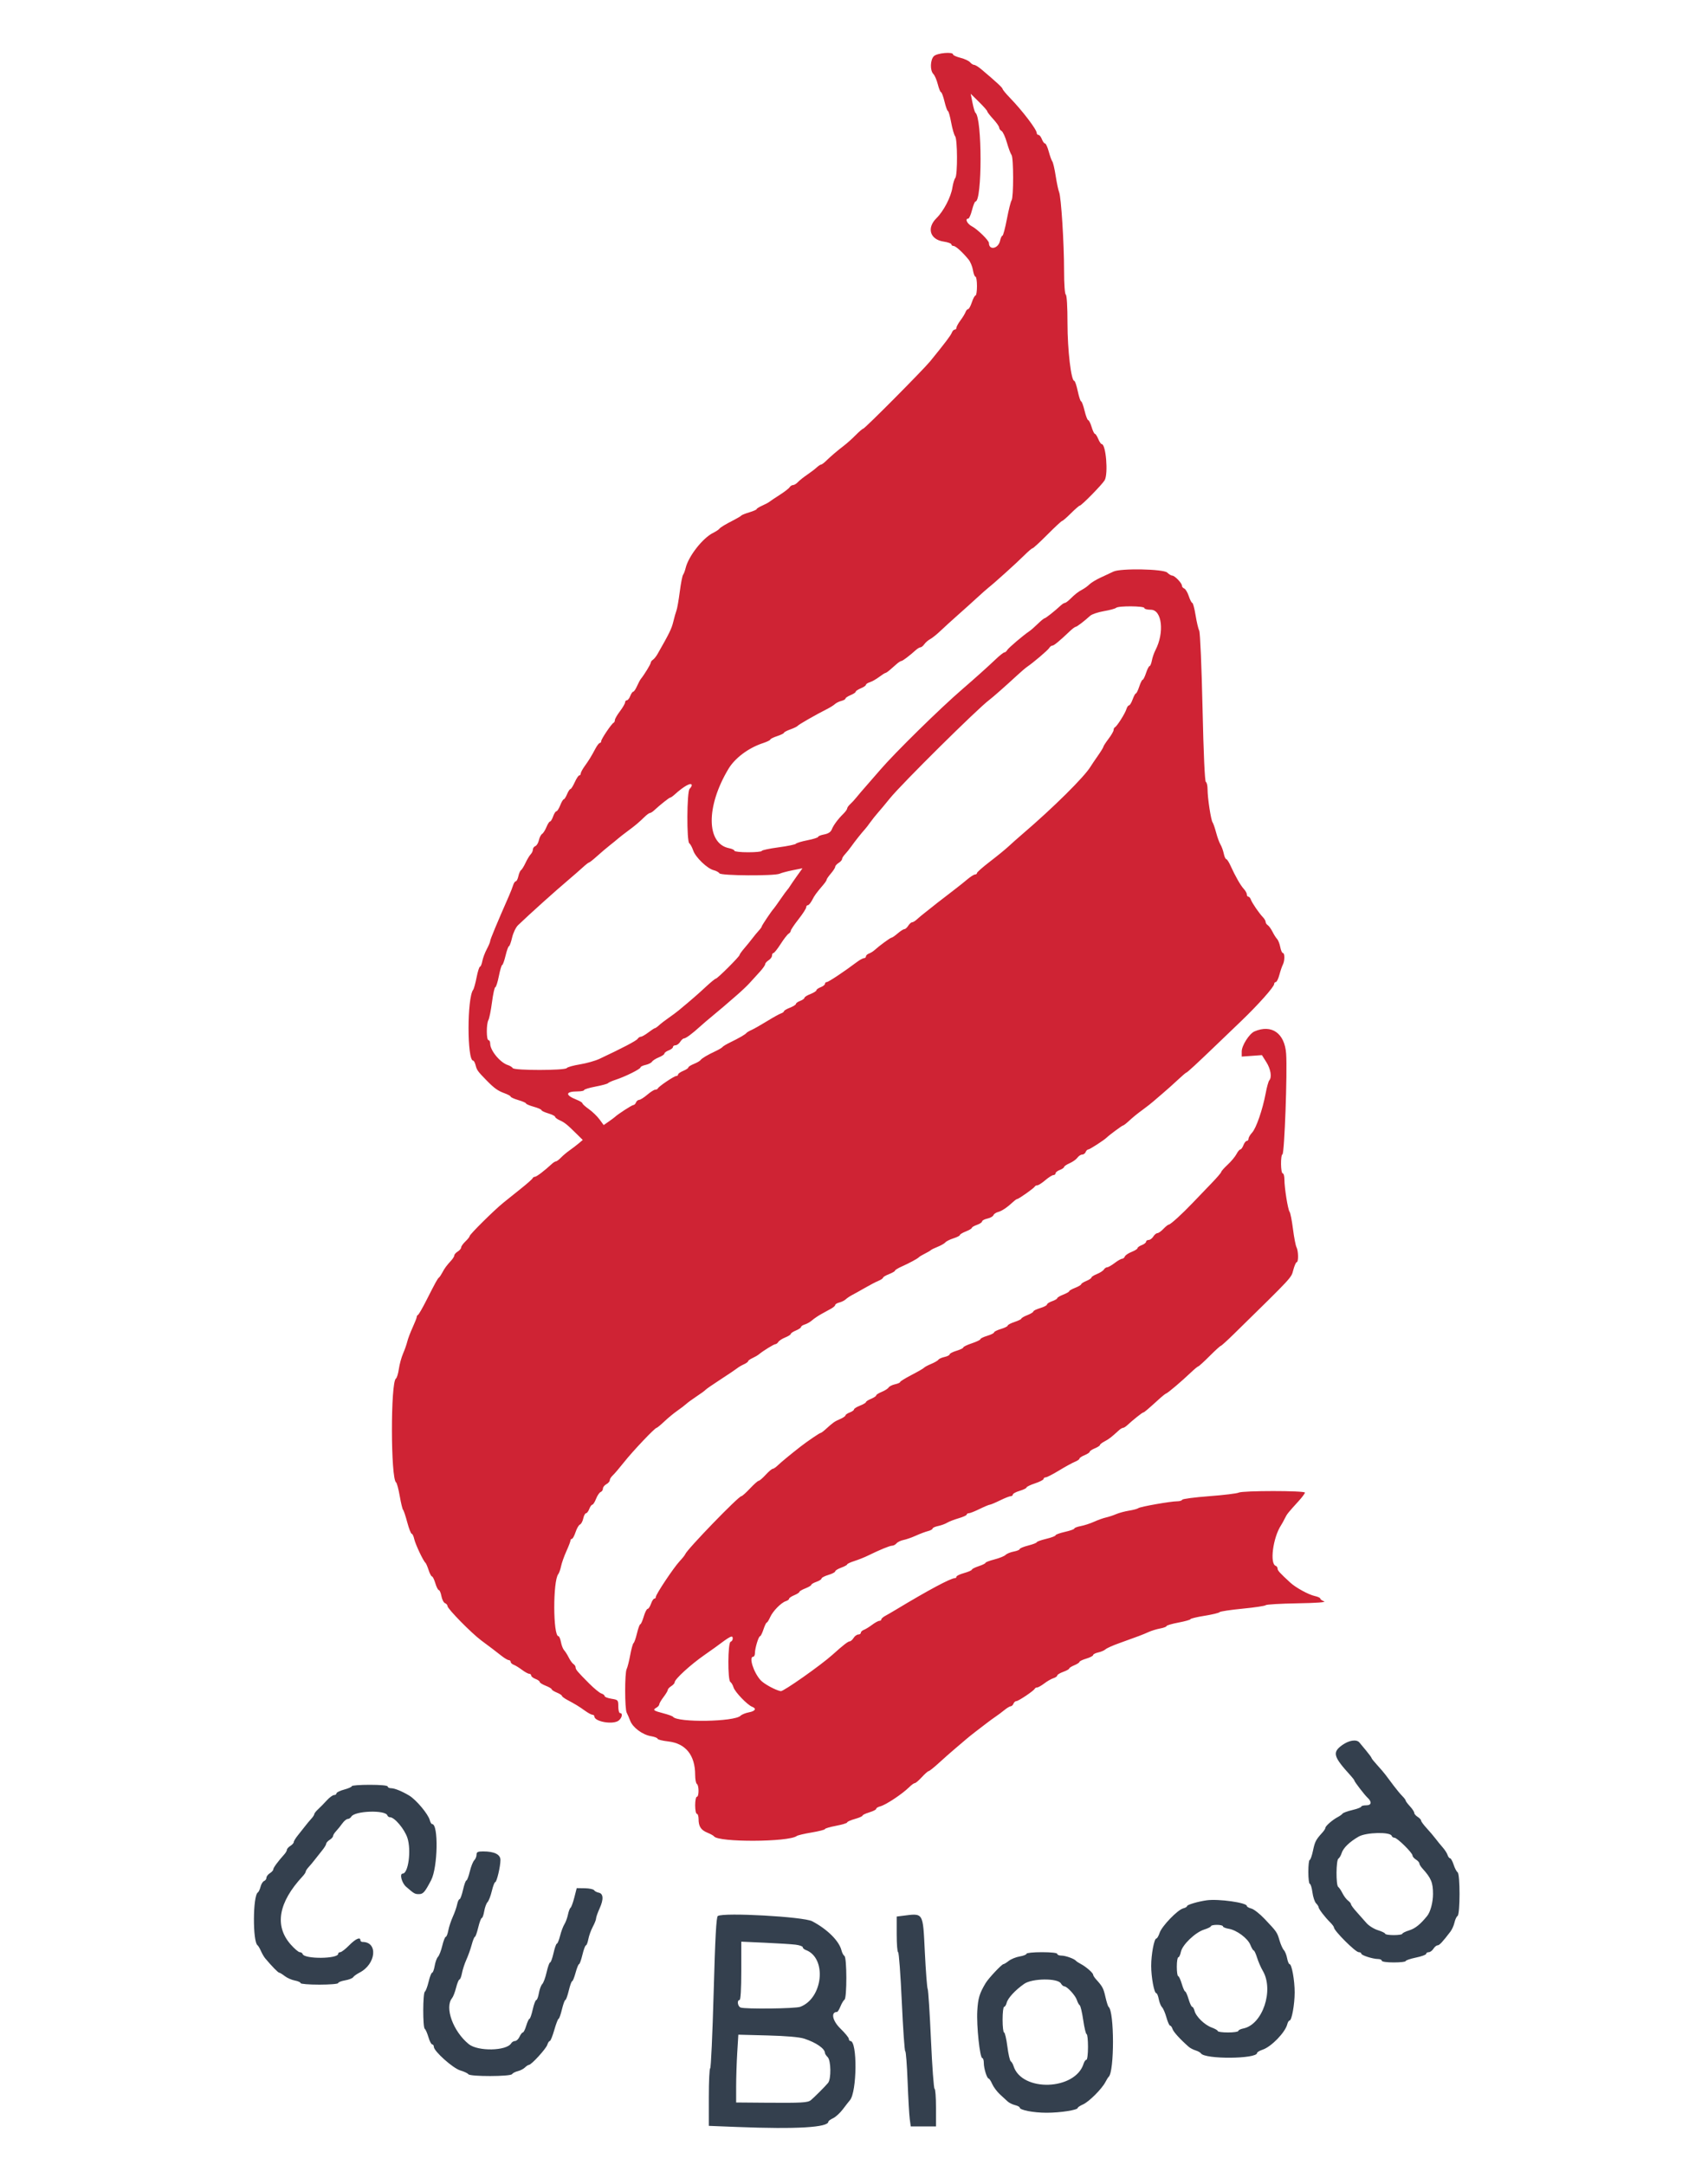 <svg id="svg" version="1.1" width="400" height="507.02" viewBox="0 0 400 507.02" xmlns="http://www.w3.org/2000/svg" xmlns:xlink="http://www.w3.org/1999/xlink" ><g id="svgg"><path id="path0" d="M218.700 13.157 C 217.844 14.025,217.774 16.517,218.583 17.326 C 218.903 17.646,219.375 18.739,219.630 19.754 C 219.886 20.769,220.225 21.600,220.384 21.600 C 220.542 21.600,220.910 22.590,221.200 23.800 C 221.490 25.010,221.848 26.000,221.995 26.000 C 222.142 26.000,222.485 27.211,222.758 28.691 C 223.030 30.171,223.447 31.615,223.683 31.900 C 224.242 32.574,224.279 40.973,223.726 41.673 C 223.497 41.963,223.191 42.976,223.046 43.924 C 222.707 46.147,220.988 49.449,219.316 51.093 C 216.968 53.400,217.792 56.098,220.990 56.578 C 221.985 56.727,222.800 57.018,222.800 57.225 C 222.800 57.431,223.025 57.600,223.300 57.600 C 223.808 57.601,225.372 59.010,226.817 60.768 C 227.254 61.301,227.723 62.426,227.857 63.268 C 227.992 64.111,228.259 64.800,228.451 64.800 C 228.643 64.800,228.800 65.790,228.800 67.000 C 228.800 68.210,228.649 69.200,228.464 69.200 C 228.279 69.200,227.890 69.920,227.600 70.800 C 227.310 71.680,226.915 72.400,226.723 72.400 C 226.532 72.400,226.259 72.715,226.117 73.100 C 225.975 73.485,225.441 74.357,224.929 75.038 C 224.418 75.719,224.000 76.484,224.000 76.738 C 224.000 76.992,223.814 77.200,223.587 77.200 C 223.361 77.200,223.058 77.515,222.915 77.900 C 222.678 78.539,221.337 80.314,217.876 84.568 C 216.226 86.596,202.517 100.400,202.153 100.400 C 202.000 100.400,201.211 101.075,200.399 101.900 C 199.586 102.725,198.339 103.844,197.625 104.387 C 196.130 105.526,194.552 106.873,193.386 108.008 C 192.938 108.444,192.443 108.800,192.286 108.800 C 192.129 108.800,191.658 109.115,191.240 109.500 C 190.823 109.885,189.815 110.650,189.002 111.200 C 188.188 111.750,187.230 112.515,186.872 112.900 C 186.515 113.285,186.001 113.600,185.731 113.600 C 185.461 113.600,185.096 113.832,184.920 114.115 C 184.744 114.399,183.700 115.204,182.600 115.905 C 181.500 116.606,180.420 117.329,180.200 117.512 C 179.980 117.695,179.215 118.103,178.500 118.420 C 177.785 118.736,177.200 119.103,177.200 119.234 C 177.200 119.366,176.435 119.702,175.500 119.981 C 174.565 120.260,173.710 120.604,173.600 120.744 C 173.490 120.885,172.770 121.322,172.000 121.716 C 169.801 122.842,168.712 123.500,168.446 123.864 C 168.311 124.050,167.660 124.471,167.000 124.801 C 164.554 126.022,161.230 130.275,160.571 133.027 C 160.416 133.672,160.147 134.383,159.973 134.607 C 159.799 134.831,159.447 136.631,159.193 138.607 C 158.938 140.583,158.589 142.560,158.418 143.000 C 158.247 143.440,157.913 144.620,157.676 145.622 C 157.299 147.214,156.724 148.390,153.972 153.200 C 153.657 153.750,153.175 154.344,152.900 154.520 C 152.625 154.696,152.400 155.003,152.400 155.202 C 152.400 155.533,150.872 158.038,150.083 159.000 C 149.903 159.220,149.497 159.985,149.180 160.700 C 148.864 161.415,148.464 162.000,148.292 162.000 C 148.121 162.000,147.809 162.450,147.600 163.000 C 147.391 163.550,147.035 164.000,146.810 164.000 C 146.584 164.000,146.395 164.225,146.389 164.500 C 146.383 164.775,145.843 165.707,145.189 166.571 C 144.535 167.435,144.000 168.365,144.000 168.638 C 144.000 168.910,143.865 169.193,143.700 169.267 C 143.232 169.475,140.800 173.079,140.800 173.565 C 140.800 173.804,140.653 174.000,140.474 174.000 C 140.295 174.000,139.837 174.585,139.458 175.300 C 138.485 177.131,137.932 178.032,136.900 179.470 C 136.405 180.159,136.000 180.921,136.000 181.162 C 136.000 181.403,135.847 181.600,135.661 181.600 C 135.474 181.600,134.997 182.320,134.600 183.200 C 134.203 184.080,133.748 184.800,133.588 184.800 C 133.428 184.800,133.073 185.340,132.800 186.000 C 132.527 186.660,132.178 187.200,132.026 187.200 C 131.874 187.200,131.502 187.830,131.200 188.600 C 130.898 189.370,130.495 190.000,130.305 190.000 C 130.114 190.000,129.770 190.540,129.540 191.200 C 129.310 191.860,128.981 192.400,128.809 192.400 C 128.638 192.400,128.261 192.985,127.972 193.700 C 127.683 194.415,127.225 195.136,126.955 195.302 C 126.684 195.469,126.347 196.129,126.207 196.769 C 126.066 197.409,125.692 198.033,125.376 198.154 C 125.059 198.276,124.800 198.638,124.800 198.959 C 124.800 199.280,124.568 199.781,124.285 200.071 C 124.001 200.362,123.457 201.267,123.074 202.083 C 122.692 202.899,122.217 203.666,122.020 203.788 C 121.823 203.909,121.543 204.547,121.399 205.205 C 121.255 205.862,120.983 206.400,120.795 206.400 C 120.607 206.400,120.330 206.805,120.179 207.300 C 120.028 207.795,119.588 208.920,119.202 209.800 C 116.375 216.232,114.800 220.017,114.800 220.379 C 114.800 220.612,114.440 221.474,114.001 222.294 C 113.561 223.114,113.091 224.374,112.956 225.093 C 112.821 225.812,112.574 226.400,112.408 226.400 C 112.241 226.400,111.884 227.525,111.614 228.900 C 111.345 230.275,110.985 231.580,110.815 231.800 C 109.370 233.665,109.367 248.400,110.812 248.400 C 110.978 248.400,111.237 248.894,111.389 249.497 C 111.670 250.619,111.885 250.916,113.921 253.000 C 115.737 254.860,116.593 255.473,118.156 256.038 C 118.950 256.326,119.600 256.685,119.600 256.836 C 119.600 256.988,120.410 257.351,121.400 257.643 C 122.390 257.935,123.200 258.292,123.200 258.435 C 123.200 258.579,124.010 258.923,125.000 259.200 C 125.990 259.477,126.800 259.832,126.800 259.989 C 126.800 260.145,127.520 260.489,128.400 260.753 C 129.280 261.016,130.000 261.376,130.000 261.552 C 130.000 261.728,130.457 262.080,131.015 262.334 C 132.228 262.887,132.753 263.303,134.867 265.388 L 136.477 266.975 135.516 267.788 C 134.988 268.234,134.039 268.960,133.408 269.400 C 132.777 269.840,131.866 270.605,131.385 271.100 C 130.903 271.595,130.364 272.000,130.188 272.000 C 130.011 272.000,129.582 272.265,129.234 272.590 C 127.557 274.150,125.653 275.600,125.281 275.600 C 125.053 275.600,124.807 275.757,124.733 275.949 C 124.660 276.141,123.430 277.231,122.000 278.370 C 120.570 279.509,118.692 281.016,117.826 281.720 C 115.668 283.475,110.002 289.090,109.993 289.481 C 109.989 289.657,109.539 290.224,108.993 290.742 C 108.447 291.260,108.000 291.892,108.000 292.146 C 108.000 292.400,107.640 292.832,107.200 293.107 C 106.760 293.382,106.400 293.785,106.400 294.003 C 106.400 294.222,106.085 294.747,105.700 295.171 C 104.547 296.442,104.134 297.001,103.594 298.025 C 103.312 298.561,102.955 299.090,102.802 299.200 C 102.486 299.427,102.052 300.213,99.800 304.649 C 98.920 306.382,98.065 307.860,97.900 307.933 C 97.735 308.007,97.600 308.226,97.600 308.421 C 97.600 308.617,97.164 309.729,96.631 310.894 C 96.098 312.059,95.534 313.550,95.378 314.206 C 95.222 314.863,94.780 316.120,94.396 317.000 C 94.012 317.880,93.568 319.500,93.410 320.600 C 93.251 321.700,92.945 322.709,92.729 322.843 C 91.452 323.635,91.482 346.364,92.762 347.184 C 92.947 347.303,93.334 348.750,93.622 350.400 C 93.909 352.050,94.258 353.490,94.397 353.600 C 94.536 353.710,94.973 355.015,95.369 356.500 C 95.765 357.985,96.235 359.200,96.413 359.200 C 96.591 359.200,96.859 359.759,97.009 360.442 C 97.277 361.663,99.139 365.608,99.632 366.000 C 99.771 366.110,100.104 366.875,100.373 367.700 C 100.642 368.525,101.000 369.200,101.168 369.200 C 101.336 369.200,101.689 369.920,101.953 370.800 C 102.216 371.680,102.585 372.400,102.772 372.400 C 102.958 372.400,103.231 373.039,103.378 373.821 C 103.524 374.603,103.904 375.342,104.222 375.464 C 104.540 375.586,104.800 375.891,104.801 376.143 C 104.803 376.774,110.350 382.426,112.686 384.176 C 113.739 384.965,114.960 385.879,115.400 386.208 C 115.840 386.538,116.766 387.255,117.458 387.804 C 118.150 388.352,118.915 388.800,119.158 388.800 C 119.401 388.800,119.600 388.986,119.600 389.213 C 119.600 389.439,119.915 389.741,120.300 389.883 C 120.685 390.025,121.557 390.559,122.238 391.071 C 122.919 391.582,123.684 392.000,123.938 392.000 C 124.192 392.000,124.400 392.184,124.400 392.410 C 124.400 392.635,124.850 392.991,125.400 393.200 C 125.950 393.409,126.400 393.731,126.400 393.915 C 126.400 394.100,127.030 394.498,127.800 394.800 C 128.570 395.102,129.200 395.474,129.200 395.626 C 129.200 395.778,129.740 396.127,130.400 396.400 C 131.060 396.673,131.600 397.022,131.600 397.174 C 131.600 397.327,132.185 397.763,132.900 398.142 C 134.731 399.115,135.632 399.668,137.070 400.700 C 137.759 401.195,138.521 401.600,138.762 401.600 C 139.003 401.600,139.200 401.778,139.200 401.995 C 139.200 403.097,142.930 403.888,144.581 403.136 C 145.556 402.692,146.033 401.200,145.200 401.200 C 144.980 401.200,144.800 400.503,144.800 399.651 C 144.800 398.153,144.747 398.094,143.200 397.846 C 142.320 397.706,141.600 397.425,141.600 397.222 C 141.600 397.020,141.254 396.744,140.830 396.610 C 140.407 396.475,139.128 395.428,137.987 394.283 C 135.194 391.477,134.800 391.008,134.800 390.486 C 134.800 390.241,134.575 389.896,134.299 389.720 C 134.024 389.544,133.529 388.860,133.199 388.200 C 132.870 387.540,132.382 386.769,132.116 386.487 C 131.849 386.205,131.514 385.350,131.371 384.587 C 131.228 383.824,130.967 383.200,130.792 383.200 C 129.502 383.200,129.463 370.248,130.748 368.648 C 130.946 368.402,131.238 367.570,131.398 366.800 C 131.558 366.030,132.119 364.450,132.645 363.288 C 133.170 362.127,133.600 361.002,133.600 360.788 C 133.600 360.575,133.751 360.400,133.936 360.400 C 134.121 360.400,134.506 359.689,134.793 358.821 C 135.080 357.952,135.542 357.155,135.819 357.048 C 136.097 356.941,136.446 356.302,136.594 355.627 C 136.742 354.952,137.034 354.400,137.242 354.400 C 137.450 354.400,137.791 353.950,138.000 353.400 C 138.209 352.850,138.531 352.400,138.715 352.400 C 138.900 352.400,139.295 351.777,139.593 351.017 C 139.892 350.256,140.376 349.541,140.668 349.429 C 140.961 349.317,141.200 348.956,141.200 348.627 C 141.200 348.297,141.560 347.835,142.000 347.600 C 142.440 347.365,142.800 346.948,142.800 346.675 C 142.800 346.401,143.115 345.891,143.500 345.540 C 143.885 345.189,145.090 343.777,146.178 342.402 C 148.220 339.822,153.363 334.400,153.769 334.400 C 153.896 334.400,154.713 333.725,155.586 332.900 C 156.459 332.075,157.822 330.950,158.616 330.400 C 159.409 329.850,160.361 329.124,160.729 328.786 C 161.098 328.449,162.210 327.639,163.200 326.987 C 164.190 326.336,165.099 325.669,165.221 325.506 C 165.342 325.343,166.962 324.223,168.821 323.017 C 170.679 321.810,172.418 320.637,172.685 320.410 C 172.952 320.183,173.627 319.788,174.185 319.534 C 174.743 319.280,175.200 318.949,175.200 318.800 C 175.200 318.651,175.657 318.320,176.215 318.066 C 176.773 317.812,177.448 317.420,177.715 317.196 C 178.691 316.377,181.246 314.800,181.598 314.800 C 181.797 314.800,182.104 314.564,182.280 314.277 C 182.456 313.989,183.185 313.517,183.900 313.228 C 184.615 312.939,185.200 312.567,185.200 312.400 C 185.200 312.233,185.740 311.873,186.400 311.600 C 187.060 311.327,187.600 310.957,187.600 310.778 C 187.600 310.600,188.005 310.331,188.500 310.181 C 188.995 310.031,189.760 309.590,190.200 309.201 C 190.640 308.812,191.608 308.158,192.350 307.747 C 193.093 307.336,194.128 306.765,194.650 306.478 C 195.173 306.191,195.600 305.806,195.600 305.622 C 195.600 305.437,196.037 305.177,196.572 305.043 C 197.107 304.909,197.782 304.572,198.072 304.295 C 198.362 304.017,199.050 303.557,199.600 303.272 C 200.150 302.987,201.500 302.233,202.600 301.596 C 203.700 300.960,205.095 300.232,205.700 299.980 C 206.305 299.728,206.800 299.393,206.800 299.236 C 206.800 299.078,207.430 298.702,208.200 298.400 C 208.970 298.098,209.600 297.732,209.600 297.586 C 209.600 297.440,210.275 297.020,211.100 296.652 C 212.958 295.822,214.934 294.755,215.200 294.438 C 215.310 294.306,215.940 293.929,216.600 293.600 C 217.260 293.271,217.890 292.901,218.000 292.778 C 218.110 292.655,218.830 292.303,219.600 291.996 C 220.370 291.689,221.180 291.224,221.400 290.963 C 221.620 290.702,222.475 290.274,223.300 290.013 C 224.125 289.752,224.800 289.406,224.800 289.244 C 224.800 289.082,225.430 288.702,226.200 288.400 C 226.970 288.098,227.600 287.722,227.600 287.564 C 227.600 287.407,228.140 287.090,228.800 286.860 C 229.460 286.630,230.000 286.267,230.000 286.053 C 230.000 285.839,230.552 285.542,231.227 285.394 C 231.902 285.246,232.545 284.888,232.656 284.598 C 232.767 284.309,233.250 283.973,233.729 283.853 C 234.605 283.632,235.852 282.798,237.247 281.500 C 237.661 281.115,238.106 280.800,238.235 280.800 C 238.577 280.800,242.176 278.253,242.333 277.900 C 242.407 277.735,242.677 277.600,242.933 277.599 C 243.190 277.599,244.030 277.059,244.800 276.400 C 245.570 275.741,246.425 275.201,246.700 275.201 C 246.975 275.200,247.200 275.016,247.200 274.790 C 247.200 274.565,247.650 274.209,248.200 274.000 C 248.750 273.791,249.200 273.479,249.200 273.308 C 249.200 273.136,249.785 272.739,250.500 272.427 C 251.215 272.114,252.035 271.530,252.323 271.129 C 252.610 270.728,253.111 270.400,253.435 270.400 C 253.760 270.400,254.129 270.130,254.255 269.800 C 254.382 269.470,254.662 269.200,254.877 269.200 C 255.210 269.200,258.589 267.011,259.200 266.400 C 259.756 265.844,262.783 263.600,262.977 263.600 C 263.099 263.600,263.605 263.232,264.100 262.781 C 265.537 261.474,266.102 261.013,267.787 259.770 C 268.660 259.127,269.675 258.330,270.044 258.000 C 270.413 257.670,271.460 256.770,272.372 256.000 C 273.284 255.230,274.844 253.835,275.839 252.900 C 276.833 251.965,277.729 251.200,277.829 251.200 C 278.017 251.200,280.257 249.137,284.560 245.000 C 285.933 243.680,288.664 241.060,290.628 239.178 C 294.661 235.314,298.400 231.113,298.400 230.446 C 298.400 230.201,298.573 230.000,298.784 230.000 C 298.995 230.000,299.372 229.235,299.621 228.300 C 299.871 227.365,300.238 226.287,300.437 225.905 C 300.903 225.014,300.908 223.200,300.445 223.200 C 300.249 223.200,299.972 222.576,299.829 221.813 C 299.686 221.050,299.351 220.195,299.084 219.913 C 298.818 219.631,298.330 218.860,298.001 218.200 C 297.671 217.540,297.176 216.856,296.901 216.680 C 296.625 216.504,296.400 216.159,296.400 215.914 C 296.400 215.668,296.125 215.182,295.789 214.834 C 294.868 213.879,293.230 211.492,292.952 210.700 C 292.817 210.315,292.548 210.000,292.353 210.000 C 292.159 210.000,292.000 209.764,292.000 209.475 C 292.000 209.187,291.676 208.602,291.279 208.175 C 290.522 207.360,289.300 205.216,288.159 202.700 C 287.785 201.875,287.340 201.200,287.171 201.200 C 287.002 201.200,286.742 200.615,286.593 199.900 C 286.443 199.185,286.101 198.240,285.831 197.800 C 285.561 197.360,285.100 196.100,284.808 195.000 C 284.515 193.900,284.143 192.820,283.980 192.600 C 283.591 192.075,282.800 186.884,282.800 184.857 C 282.800 183.982,282.620 183.207,282.401 183.133 C 282.151 183.050,281.859 176.522,281.621 165.727 C 281.410 156.160,281.068 148.130,280.853 147.727 C 280.640 147.327,280.254 145.695,279.996 144.100 C 279.738 142.505,279.393 141.200,279.228 141.200 C 279.063 141.200,278.694 140.489,278.407 139.621 C 278.120 138.752,277.641 137.948,277.343 137.833 C 277.044 137.719,276.800 137.420,276.800 137.169 C 276.800 136.560,275.123 134.816,274.529 134.807 C 274.269 134.803,273.742 134.485,273.356 134.100 C 272.503 133.247,262.426 133.058,260.760 133.864 C 260.232 134.119,258.914 134.735,257.831 135.233 C 256.748 135.731,255.546 136.454,255.161 136.839 C 254.776 137.224,254.053 137.757,253.555 138.024 C 252.467 138.606,251.820 139.108,250.616 140.300 C 250.117 140.795,249.564 141.200,249.388 141.200 C 249.211 141.200,248.782 141.465,248.434 141.790 C 247.031 143.095,244.879 144.800,244.634 144.800 C 244.491 144.800,243.775 145.385,243.043 146.100 C 242.311 146.815,241.441 147.580,241.109 147.800 C 239.711 148.726,236.175 151.732,235.880 152.244 C 235.704 152.550,235.400 152.800,235.204 152.800 C 235.008 152.800,234.050 153.565,233.076 154.500 C 231.510 156.002,228.114 159.048,225.382 161.400 C 220.210 165.852,209.551 176.319,206.154 180.281 C 205.249 181.336,203.792 183.010,202.917 184.000 C 202.041 184.990,200.981 186.231,200.562 186.757 C 200.143 187.284,199.485 187.999,199.100 188.346 C 198.715 188.694,198.400 189.142,198.400 189.343 C 198.400 189.544,197.995 190.109,197.500 190.598 C 196.214 191.869,195.185 193.263,194.784 194.278 C 194.554 194.859,193.955 195.247,193.018 195.423 C 192.238 195.569,191.600 195.826,191.600 195.992 C 191.600 196.159,190.475 196.517,189.100 196.787 C 187.725 197.058,186.510 197.424,186.400 197.602 C 186.289 197.780,184.444 198.161,182.300 198.449 C 180.155 198.736,178.400 199.113,178.400 199.286 C 178.400 199.459,176.960 199.600,175.200 199.600 C 173.440 199.600,172.000 199.442,172.000 199.250 C 172.000 199.058,171.435 198.787,170.745 198.649 C 165.381 197.576,165.313 188.873,170.600 180.067 C 172.137 177.508,175.300 175.151,178.700 174.032 C 179.635 173.724,180.400 173.350,180.400 173.200 C 180.400 173.050,181.120 172.690,182.000 172.400 C 182.880 172.110,183.600 171.757,183.600 171.616 C 183.600 171.476,184.275 171.119,185.100 170.824 C 185.925 170.529,186.690 170.158,186.800 170.000 C 187.006 169.703,191.126 167.342,193.600 166.102 C 194.370 165.716,195.238 165.175,195.528 164.901 C 195.818 164.626,196.493 164.291,197.028 164.157 C 197.563 164.023,198.000 163.775,198.000 163.605 C 198.000 163.436,198.540 163.073,199.200 162.800 C 199.860 162.527,200.400 162.167,200.400 162.000 C 200.400 161.833,200.940 161.473,201.600 161.200 C 202.260 160.927,202.800 160.557,202.800 160.378 C 202.800 160.200,203.205 159.931,203.700 159.781 C 204.195 159.630,205.173 159.078,205.873 158.554 C 206.574 158.029,207.249 157.600,207.373 157.600 C 207.498 157.600,207.960 157.285,208.400 156.900 C 208.840 156.515,209.560 155.885,210.000 155.500 C 210.440 155.115,210.935 154.800,211.100 154.800 C 211.386 154.799,212.991 153.586,214.500 152.229 C 214.885 151.883,215.370 151.600,215.577 151.600 C 215.785 151.600,216.190 151.269,216.477 150.863 C 216.765 150.458,217.388 149.921,217.862 149.670 C 218.336 149.418,219.433 148.535,220.299 147.706 C 221.166 146.878,222.997 145.210,224.368 144.000 C 225.740 142.790,227.739 140.990,228.811 140.000 C 229.883 139.010,231.104 137.930,231.524 137.600 C 232.928 136.497,238.106 131.820,239.827 130.100 C 240.763 129.165,241.660 128.400,241.821 128.400 C 241.982 128.400,243.546 126.960,245.297 125.200 C 247.047 123.440,248.599 122.000,248.745 122.000 C 248.891 122.000,249.818 121.196,250.805 120.213 C 251.792 119.230,252.726 118.420,252.880 118.413 C 253.298 118.393,258.124 113.470,258.700 112.475 C 259.576 110.961,259.002 104.000,258.001 104.000 C 257.834 104.000,257.473 103.460,257.200 102.800 C 256.927 102.140,256.573 101.600,256.415 101.600 C 256.256 101.600,255.911 100.880,255.647 100.000 C 255.384 99.120,255.024 98.400,254.848 98.400 C 254.672 98.400,254.290 97.410,254.000 96.200 C 253.710 94.990,253.346 94.000,253.191 94.000 C 253.036 94.000,252.680 92.920,252.400 91.600 C 252.120 90.280,251.754 89.200,251.587 89.200 C 250.851 89.200,249.998 81.967,249.999 75.724 C 250.000 71.837,249.840 69.148,249.600 69.000 C 249.366 68.855,249.200 66.540,249.200 63.408 C 249.200 57.000,248.513 46.117,248.037 45.000 C 247.850 44.560,247.490 42.862,247.237 41.228 C 246.985 39.593,246.631 38.063,246.451 37.828 C 246.271 37.592,245.893 36.545,245.610 35.500 C 245.327 34.455,244.935 33.600,244.738 33.600 C 244.541 33.600,244.209 33.150,244.000 32.600 C 243.791 32.050,243.435 31.600,243.210 31.600 C 242.984 31.600,242.800 31.404,242.800 31.165 C 242.800 30.341,239.437 25.925,236.500 22.892 C 235.565 21.927,234.800 20.998,234.800 20.828 C 234.800 20.550,233.207 19.079,229.800 16.211 C 229.140 15.656,228.397 15.201,228.149 15.200 C 227.901 15.200,227.471 14.926,227.193 14.592 C 226.915 14.257,225.903 13.786,224.944 13.544 C 223.985 13.303,223.200 12.946,223.200 12.753 C 223.200 12.074,219.435 12.412,218.700 13.157 M231.200 26.063 C 231.200 26.224,231.829 27.040,232.598 27.878 C 233.367 28.715,233.997 29.616,233.998 29.880 C 233.999 30.144,234.253 30.504,234.562 30.680 C 234.871 30.856,235.433 32.080,235.810 33.400 C 236.188 34.720,236.675 36.023,236.894 36.296 C 237.384 36.908,237.392 46.269,236.902 46.925 C 236.707 47.186,236.214 49.155,235.806 51.300 C 235.397 53.445,234.928 55.200,234.763 55.200 C 234.598 55.200,234.345 55.739,234.201 56.398 C 233.791 58.263,231.600 58.696,231.600 56.912 C 231.600 56.319,228.900 53.673,227.621 53.011 C 226.498 52.430,225.915 51.200,226.763 51.200 C 226.963 51.200,227.357 50.300,227.639 49.200 C 227.921 48.100,228.281 47.200,228.439 47.200 C 230.040 47.200,230.037 27.610,228.436 26.400 C 228.291 26.290,227.982 25.246,227.751 24.079 L 227.330 21.958 229.265 23.864 C 230.329 24.912,231.200 25.902,231.200 26.063 M268.000 142.400 C 268.000 142.620,268.681 142.800,269.513 142.800 C 272.138 142.800,272.743 148.153,270.584 152.289 C 270.265 152.900,269.893 153.985,269.758 154.700 C 269.622 155.415,269.380 156.000,269.220 156.000 C 269.059 156.000,268.690 156.720,268.400 157.600 C 268.110 158.480,267.750 159.200,267.600 159.200 C 267.450 159.200,267.090 159.920,266.800 160.800 C 266.510 161.680,266.157 162.400,266.016 162.400 C 265.876 162.400,265.533 163.030,265.254 163.800 C 264.976 164.570,264.592 165.200,264.401 165.200 C 264.210 165.200,263.934 165.605,263.787 166.100 C 263.491 167.099,261.570 170.124,261.100 170.333 C 260.935 170.407,260.800 170.690,260.800 170.962 C 260.800 171.235,260.265 172.165,259.611 173.029 C 258.957 173.893,258.417 174.726,258.411 174.880 C 258.405 175.034,257.815 175.995,257.100 177.015 C 256.385 178.036,255.620 179.171,255.400 179.537 C 253.960 181.938,246.601 189.223,239.375 195.400 C 238.346 196.280,236.915 197.551,236.196 198.224 C 235.477 198.897,233.518 200.497,231.844 201.779 C 230.170 203.062,228.800 204.266,228.800 204.455 C 228.800 204.645,228.599 204.800,228.353 204.800 C 228.107 204.800,227.316 205.295,226.596 205.900 C 225.876 206.505,224.813 207.360,224.234 207.800 C 223.654 208.240,222.959 208.780,222.690 209.000 C 222.420 209.220,221.570 209.875,220.800 210.455 C 220.030 211.035,218.993 211.845,218.496 212.255 C 217.999 212.665,217.123 213.360,216.549 213.800 C 215.975 214.240,215.166 214.915,214.752 215.300 C 214.339 215.685,213.822 216.000,213.603 216.000 C 213.385 216.000,212.982 216.360,212.707 216.800 C 212.432 217.240,212.026 217.600,211.804 217.600 C 211.582 217.601,210.877 218.051,210.238 218.600 C 209.599 219.150,208.948 219.600,208.793 219.600 C 208.514 219.600,205.972 221.463,204.800 222.526 C 204.470 222.825,203.885 223.184,203.500 223.322 C 203.115 223.461,202.800 223.761,202.800 223.987 C 202.800 224.214,202.592 224.400,202.338 224.400 C 202.084 224.400,201.319 224.821,200.638 225.336 C 197.782 227.496,194.016 230.000,193.623 230.000 C 193.390 230.000,193.200 230.184,193.200 230.410 C 193.200 230.635,192.750 230.991,192.200 231.200 C 191.650 231.409,191.200 231.731,191.200 231.915 C 191.200 232.100,190.570 232.498,189.800 232.800 C 189.030 233.102,188.400 233.500,188.400 233.685 C 188.400 233.869,187.950 234.191,187.400 234.400 C 186.850 234.609,186.400 234.931,186.400 235.115 C 186.400 235.300,185.770 235.698,185.000 236.000 C 184.230 236.302,183.600 236.675,183.600 236.828 C 183.600 236.981,183.285 237.212,182.900 237.341 C 182.515 237.469,181.030 238.295,179.600 239.176 C 178.170 240.056,176.554 240.973,176.008 241.213 C 175.463 241.454,174.923 241.774,174.808 241.925 C 174.548 242.269,173.079 243.119,171.000 244.128 C 170.120 244.556,169.310 245.041,169.200 245.208 C 169.090 245.374,168.370 245.805,167.600 246.166 C 165.653 247.078,164.336 247.863,164.046 248.287 C 163.911 248.484,163.215 248.882,162.500 249.171 C 161.785 249.460,161.200 249.833,161.200 250.000 C 161.200 250.167,160.660 250.527,160.000 250.800 C 159.340 251.073,158.800 251.455,158.800 251.649 C 158.800 251.842,158.604 252.000,158.365 252.000 C 157.879 252.000,154.275 254.432,154.067 254.900 C 153.993 255.065,153.717 255.200,153.452 255.200 C 153.187 255.200,152.347 255.733,151.585 256.384 C 150.823 257.035,149.969 257.575,149.687 257.584 C 149.406 257.593,149.071 257.870,148.945 258.200 C 148.818 258.530,148.538 258.800,148.323 258.800 C 147.990 258.800,144.611 260.989,144.000 261.600 C 143.890 261.710,143.255 262.180,142.590 262.646 L 141.380 263.491 140.390 262.150 C 139.845 261.413,138.725 260.333,137.900 259.750 C 137.075 259.168,136.400 258.558,136.400 258.394 C 136.400 258.231,135.815 257.865,135.100 257.581 C 132.279 256.463,132.365 255.618,135.300 255.606 C 136.125 255.603,136.800 255.461,136.800 255.291 C 136.800 255.121,138.010 254.753,139.488 254.473 C 140.966 254.192,142.271 253.835,142.388 253.679 C 142.505 253.523,143.320 253.160,144.200 252.872 C 146.445 252.138,150.000 250.367,150.000 249.984 C 150.000 249.808,150.539 249.545,151.198 249.401 C 151.856 249.256,152.531 248.916,152.698 248.645 C 152.864 248.375,153.585 247.917,154.300 247.628 C 155.015 247.339,155.600 246.940,155.600 246.742 C 155.600 246.543,156.050 246.209,156.600 246.000 C 157.150 245.791,157.600 245.435,157.600 245.210 C 157.600 244.984,157.868 244.800,158.197 244.800 C 158.525 244.800,159.018 244.440,159.293 244.000 C 159.568 243.560,159.974 243.198,160.196 243.195 C 160.625 243.189,162.167 242.046,163.965 240.400 C 164.566 239.850,165.829 238.770,166.771 238.000 C 167.714 237.230,168.894 236.240,169.395 235.800 C 169.895 235.360,171.248 234.190,172.401 233.200 C 173.554 232.210,174.970 230.872,175.549 230.227 C 176.127 229.582,177.185 228.420,177.900 227.644 C 178.615 226.868,179.200 226.044,179.200 225.813 C 179.200 225.582,179.560 225.168,180.000 224.893 C 180.440 224.618,180.800 224.125,180.800 223.797 C 180.800 223.468,180.950 223.200,181.133 223.200 C 181.316 223.200,182.070 222.255,182.810 221.100 C 183.549 219.945,184.389 218.856,184.677 218.680 C 184.965 218.504,185.200 218.186,185.200 217.973 C 185.200 217.760,186.010 216.553,187.000 215.293 C 187.990 214.032,188.800 212.775,188.800 212.500 C 188.800 212.225,188.975 212.000,189.190 212.000 C 189.404 212.000,189.863 211.452,190.210 210.781 C 190.799 209.642,191.086 209.250,192.900 207.105 C 193.285 206.650,193.600 206.153,193.600 206.001 C 193.600 205.849,194.050 205.201,194.600 204.562 C 195.149 203.923,195.599 203.218,195.600 202.996 C 195.600 202.774,195.960 202.368,196.400 202.093 C 196.840 201.818,197.200 201.415,197.200 201.197 C 197.200 200.978,197.515 200.467,197.900 200.061 C 198.285 199.654,198.960 198.811,199.400 198.187 C 200.212 197.034,201.865 194.956,202.597 194.166 C 202.819 193.927,203.360 193.223,203.800 192.601 C 204.240 191.980,205.050 190.963,205.600 190.342 C 206.150 189.721,207.410 188.210,208.400 186.983 C 211.121 183.611,229.008 165.896,231.693 163.912 C 232.460 163.346,235.492 160.670,238.167 158.200 C 239.119 157.320,240.168 156.420,240.497 156.200 C 241.922 155.246,245.427 152.264,245.720 151.756 C 245.896 151.450,246.226 151.200,246.454 151.200 C 246.831 151.200,248.067 150.178,250.685 147.700 C 251.208 147.205,251.763 146.800,251.918 146.800 C 252.191 146.799,253.845 145.539,255.324 144.205 C 255.723 143.846,257.163 143.361,258.524 143.129 C 259.886 142.897,261.171 142.548,261.380 142.353 C 261.911 141.859,268.000 141.902,268.000 142.400 M162.000 183.920 C 162.000 184.096,161.775 184.465,161.500 184.740 C 160.846 185.394,160.786 197.089,161.434 197.515 C 161.673 197.672,162.082 198.423,162.343 199.184 C 162.893 200.791,165.628 203.420,167.146 203.801 C 167.721 203.945,168.323 204.274,168.482 204.532 C 168.835 205.102,181.366 205.177,182.600 204.617 C 183.040 204.417,184.421 204.050,185.668 203.801 L 187.937 203.348 186.668 205.122 C 185.971 206.097,185.220 207.189,185.000 207.548 C 184.780 207.906,184.501 208.290,184.379 208.400 C 184.258 208.510,183.538 209.500,182.779 210.600 C 182.021 211.700,181.310 212.690,181.200 212.800 C 180.753 213.247,178.400 216.747,178.400 216.965 C 178.400 217.094,178.085 217.539,177.700 217.952 C 177.315 218.366,176.640 219.183,176.200 219.766 C 175.760 220.350,174.905 221.401,174.300 222.103 C 173.695 222.804,173.200 223.502,173.200 223.652 C 173.200 224.017,168.005 229.200,167.639 229.200 C 167.482 229.200,166.435 230.055,165.313 231.100 C 163.479 232.808,161.911 234.171,158.983 236.600 C 158.453 237.040,157.366 237.850,156.569 238.400 C 155.772 238.950,154.777 239.715,154.360 240.100 C 153.942 240.485,153.498 240.800,153.373 240.800 C 153.249 240.800,152.557 241.250,151.836 241.800 C 151.114 242.350,150.325 242.800,150.082 242.800 C 149.839 242.800,149.496 243.025,149.320 243.300 C 149.036 243.744,145.779 245.453,140.400 247.979 C 139.410 248.444,137.340 249.029,135.800 249.279 C 134.260 249.529,132.879 249.917,132.731 250.141 C 132.345 250.723,120.460 250.735,120.086 250.154 C 119.929 249.909,119.416 249.588,118.947 249.442 C 117.152 248.882,114.800 246.037,114.800 244.426 C 114.800 243.972,114.620 243.600,114.400 243.600 C 113.890 243.600,113.876 239.815,114.382 238.895 C 114.593 238.513,114.971 236.625,115.224 234.700 C 115.476 232.775,115.825 231.200,115.998 231.200 C 116.171 231.200,116.546 230.030,116.830 228.600 C 117.114 227.170,117.465 226.000,117.609 226.000 C 117.754 226.000,118.110 225.010,118.400 223.800 C 118.690 222.590,119.048 221.600,119.195 221.600 C 119.342 221.600,119.672 220.693,119.928 219.586 C 120.183 218.478,120.808 217.173,121.316 216.686 C 124.126 213.990,129.881 208.818,133.205 206.000 C 134.372 205.010,135.866 203.705,136.523 203.100 C 137.181 202.495,137.827 201.995,137.959 201.989 C 138.092 201.983,138.943 201.308,139.850 200.489 C 140.758 199.670,142.075 198.550,142.778 198.000 C 143.481 197.450,144.364 196.730,144.741 196.400 C 145.118 196.070,146.140 195.273,147.013 194.630 C 148.767 193.336,149.590 192.643,150.968 191.300 C 151.476 190.805,152.036 190.400,152.212 190.400 C 152.389 190.400,152.818 190.135,153.166 189.810 C 154.539 188.533,156.719 186.800,156.953 186.800 C 157.089 186.800,157.547 186.485,157.971 186.100 C 160.198 184.079,162.000 183.104,162.000 183.920 M293.785 241.559 C 292.575 242.082,290.800 244.870,290.800 246.247 L 290.800 247.451 293.166 247.280 L 295.532 247.109 296.566 248.746 C 297.599 250.382,297.908 252.302,297.254 253.020 C 297.064 253.229,296.689 254.570,296.422 256.000 C 295.707 259.827,294.191 264.228,293.236 265.253 C 292.776 265.747,292.400 266.387,292.400 266.675 C 292.400 266.964,292.216 267.200,291.990 267.200 C 291.765 267.200,291.409 267.650,291.200 268.200 C 290.991 268.750,290.666 269.200,290.477 269.200 C 290.289 269.200,289.880 269.691,289.568 270.292 C 289.255 270.892,288.325 272.010,287.500 272.775 C 286.675 273.541,286.000 274.303,286.000 274.469 C 286.000 274.634,284.965 275.839,283.700 277.145 C 282.435 278.452,280.485 280.483,279.366 281.660 C 276.850 284.308,274.111 286.798,273.705 286.807 C 273.537 286.811,272.976 287.261,272.458 287.807 C 271.940 288.353,271.308 288.800,271.054 288.800 C 270.800 288.800,270.368 289.160,270.093 289.600 C 269.818 290.040,269.325 290.400,268.997 290.400 C 268.668 290.400,268.400 290.584,268.400 290.810 C 268.400 291.035,267.950 291.391,267.400 291.600 C 266.850 291.809,266.400 292.131,266.400 292.315 C 266.400 292.500,265.777 292.895,265.017 293.193 C 264.256 293.492,263.541 293.976,263.429 294.268 C 263.317 294.561,263.027 294.800,262.786 294.800 C 262.544 294.800,261.757 295.250,261.036 295.800 C 260.314 296.350,259.525 296.800,259.282 296.800 C 259.039 296.800,258.696 297.036,258.520 297.323 C 258.344 297.611,257.615 298.083,256.900 298.372 C 256.185 298.661,255.600 299.033,255.600 299.200 C 255.600 299.367,255.060 299.727,254.400 300.000 C 253.740 300.273,253.200 300.622,253.200 300.774 C 253.200 300.926,252.570 301.298,251.800 301.600 C 251.030 301.902,250.400 302.262,250.400 302.400 C 250.400 302.538,249.770 302.898,249.000 303.200 C 248.230 303.502,247.600 303.878,247.600 304.036 C 247.600 304.193,247.060 304.510,246.400 304.740 C 245.740 304.970,245.200 305.319,245.200 305.516 C 245.200 305.712,244.480 306.089,243.600 306.353 C 242.720 306.616,242.000 306.971,242.000 307.141 C 242.000 307.312,241.370 307.698,240.600 308.000 C 239.830 308.302,239.200 308.667,239.200 308.811 C 239.200 308.954,238.480 309.310,237.600 309.600 C 236.720 309.890,236.000 310.272,236.000 310.448 C 236.000 310.624,235.280 310.984,234.400 311.247 C 233.520 311.511,232.800 311.871,232.800 312.047 C 232.800 312.224,232.080 312.584,231.200 312.847 C 230.320 313.111,229.600 313.464,229.600 313.631 C 229.600 313.799,228.700 314.235,227.600 314.600 C 226.500 314.965,225.600 315.401,225.600 315.569 C 225.600 315.736,224.880 316.089,224.000 316.353 C 223.120 316.616,222.400 316.991,222.400 317.184 C 222.400 317.378,221.862 317.655,221.205 317.799 C 220.547 317.943,219.905 318.230,219.777 318.437 C 219.650 318.643,218.889 319.086,218.087 319.422 C 217.284 319.757,216.532 320.159,216.414 320.316 C 216.296 320.472,214.985 321.230,213.501 322.000 C 212.016 322.770,210.801 323.521,210.801 323.668 C 210.800 323.816,210.261 324.055,209.602 324.199 C 208.944 324.344,208.269 324.684,208.102 324.955 C 207.936 325.225,207.215 325.683,206.500 325.972 C 205.785 326.261,205.200 326.633,205.200 326.800 C 205.200 326.967,204.660 327.327,204.000 327.600 C 203.340 327.873,202.800 328.222,202.800 328.374 C 202.800 328.526,202.170 328.898,201.400 329.200 C 200.630 329.502,200.000 329.900,200.000 330.085 C 200.000 330.269,199.550 330.591,199.000 330.800 C 198.450 331.009,198.000 331.321,198.000 331.492 C 198.000 331.664,197.415 332.057,196.700 332.365 C 195.422 332.915,195.100 333.144,193.300 334.781 C 192.805 335.232,192.294 335.600,192.165 335.600 C 191.939 335.600,189.039 337.574,187.465 338.800 C 185.159 340.597,182.901 342.462,182.158 343.183 C 181.695 343.632,181.154 344.000,180.955 344.000 C 180.757 344.000,180.016 344.630,179.310 345.400 C 178.603 346.170,177.868 346.800,177.677 346.800 C 177.486 346.800,176.571 347.610,175.643 348.600 C 174.715 349.590,173.809 350.400,173.629 350.400 C 172.952 350.400,160.846 362.915,160.470 364.003 C 160.399 364.210,159.810 364.947,159.161 365.641 C 157.759 367.143,153.600 373.378,153.600 373.979 C 153.600 374.211,153.438 374.400,153.239 374.400 C 153.041 374.400,152.690 374.940,152.460 375.600 C 152.230 376.260,151.872 376.800,151.665 376.800 C 151.458 376.800,151.049 377.610,150.757 378.600 C 150.465 379.590,150.103 380.400,149.953 380.400 C 149.803 380.400,149.456 381.345,149.182 382.500 C 148.908 383.655,148.546 384.691,148.378 384.801 C 148.210 384.912,147.857 386.172,147.593 387.601 C 147.329 389.031,146.953 390.513,146.757 390.895 C 146.287 391.809,146.295 400.212,146.767 401.105 C 146.968 401.487,147.338 402.340,147.588 403.000 C 148.186 404.579,150.458 406.272,152.425 406.604 C 153.291 406.751,154.000 407.026,154.000 407.215 C 154.000 407.405,155.123 407.687,156.495 407.843 C 160.579 408.305,162.800 411.063,162.800 415.674 C 162.800 416.707,162.980 417.664,163.200 417.800 C 163.721 418.122,163.721 420.800,163.200 420.800 C 162.980 420.800,162.800 421.700,162.800 422.800 C 162.800 423.900,162.980 424.800,163.200 424.800 C 163.420 424.800,163.600 425.352,163.600 426.026 C 163.600 427.746,164.161 428.606,165.685 429.222 C 166.408 429.515,167.099 429.898,167.221 430.073 C 168.212 431.500,184.723 431.427,186.600 429.986 C 186.820 429.817,188.395 429.446,190.100 429.162 C 191.805 428.877,193.200 428.519,193.200 428.367 C 193.200 428.215,194.370 427.870,195.800 427.600 C 197.230 427.330,198.400 426.973,198.400 426.807 C 198.400 426.640,199.210 426.277,200.200 426.000 C 201.190 425.723,202.000 425.368,202.000 425.211 C 202.000 425.055,202.720 424.711,203.600 424.447 C 204.480 424.184,205.200 423.815,205.200 423.627 C 205.200 423.440,205.609 423.184,206.108 423.059 C 207.440 422.725,211.310 420.158,212.984 418.500 C 213.483 418.005,214.052 417.600,214.249 417.600 C 214.445 417.600,215.184 416.970,215.890 416.200 C 216.597 415.430,217.316 414.796,217.488 414.792 C 217.659 414.788,218.730 413.933,219.867 412.892 C 221.003 411.851,222.680 410.370,223.593 409.600 C 224.506 408.830,225.675 407.834,226.191 407.387 C 226.707 406.940,227.713 406.130,228.426 405.587 C 229.140 405.044,230.305 404.150,231.017 403.600 C 231.728 403.050,232.715 402.330,233.210 402.000 C 233.706 401.670,234.607 400.995,235.213 400.500 C 235.820 400.005,236.495 399.600,236.715 399.600 C 236.935 399.600,237.218 399.330,237.345 399.000 C 237.471 398.670,237.776 398.400,238.022 398.400 C 238.517 398.400,242.122 395.975,242.333 395.500 C 242.407 395.335,242.660 395.200,242.896 395.200 C 243.131 395.200,243.881 394.776,244.562 394.258 C 245.243 393.739,246.205 393.187,246.700 393.031 C 247.195 392.874,247.600 392.590,247.600 392.399 C 247.600 392.208,248.230 391.824,249.000 391.546 C 249.770 391.267,250.400 390.917,250.400 390.768 C 250.400 390.619,250.940 390.273,251.600 390.000 C 252.260 389.727,252.800 389.373,252.800 389.215 C 252.800 389.056,253.520 388.711,254.400 388.447 C 255.280 388.184,256.000 387.809,256.000 387.616 C 256.000 387.422,256.542 387.145,257.204 386.999 C 257.866 386.854,258.631 386.524,258.904 386.267 C 259.177 386.010,260.570 385.382,262.000 384.871 C 266.382 383.306,267.752 382.786,269.000 382.215 C 269.660 381.913,270.875 381.541,271.700 381.389 C 272.525 381.236,273.200 380.980,273.200 380.820 C 273.200 380.659,274.460 380.291,276.000 380.000 C 277.540 379.709,278.800 379.353,278.800 379.208 C 278.800 379.063,280.285 378.706,282.100 378.414 C 283.915 378.122,285.493 377.741,285.608 377.568 C 285.722 377.394,288.152 377.025,291.008 376.748 C 293.863 376.470,296.298 376.103,296.418 375.931 C 296.537 375.760,299.867 375.564,303.818 375.497 C 308.254 375.422,310.656 375.248,310.100 375.041 C 309.605 374.857,309.200 374.562,309.200 374.385 C 309.200 374.208,308.615 373.937,307.900 373.783 C 306.473 373.476,303.478 371.840,302.208 370.675 C 299.721 368.393,299.200 367.820,299.200 367.367 C 299.200 367.092,299.007 366.802,298.770 366.723 C 297.312 366.237,298.118 360.099,300.021 357.200 C 300.238 356.870,300.637 356.146,300.908 355.590 C 301.401 354.577,301.615 354.310,304.204 351.466 C 304.972 350.622,305.600 349.767,305.600 349.566 C 305.600 349.085,291.003 349.087,290.095 349.568 C 289.713 349.770,286.610 350.147,283.200 350.405 C 279.790 350.662,276.940 351.037,276.867 351.237 C 276.793 351.437,276.276 351.600,275.716 351.600 C 274.179 351.600,267.057 352.852,266.600 353.203 C 266.380 353.371,265.390 353.639,264.400 353.796 C 263.410 353.954,262.060 354.317,261.400 354.604 C 260.740 354.890,259.666 355.245,259.014 355.392 C 258.362 355.538,257.102 355.989,256.214 356.393 C 255.326 356.797,253.925 357.254,253.100 357.408 C 252.275 357.563,251.600 357.820,251.600 357.981 C 251.600 358.141,250.610 358.494,249.400 358.765 C 248.190 359.036,247.200 359.396,247.200 359.565 C 247.200 359.734,246.210 360.110,245.000 360.400 C 243.790 360.690,242.800 361.045,242.800 361.188 C 242.800 361.332,241.900 361.679,240.800 361.961 C 239.700 362.243,238.800 362.617,238.800 362.792 C 238.800 362.968,238.176 363.228,237.413 363.371 C 236.650 363.514,235.790 363.868,235.501 364.156 C 235.212 364.445,234.037 364.922,232.888 365.216 C 231.740 365.510,230.800 365.868,230.800 366.012 C 230.800 366.155,230.080 366.510,229.200 366.800 C 228.320 367.090,227.600 367.456,227.600 367.612 C 227.600 367.768,226.790 368.123,225.800 368.400 C 224.810 368.677,224.000 369.061,224.000 369.252 C 224.000 369.443,223.835 369.600,223.633 369.600 C 222.656 369.600,217.380 372.421,209.800 376.996 C 208.920 377.527,207.795 378.179,207.300 378.445 C 206.805 378.711,206.400 379.080,206.400 379.264 C 206.400 379.449,206.192 379.600,205.938 379.600 C 205.684 379.600,204.919 380.018,204.238 380.529 C 203.557 381.041,202.685 381.575,202.300 381.717 C 201.915 381.859,201.600 382.161,201.600 382.387 C 201.600 382.614,201.332 382.800,201.003 382.800 C 200.675 382.800,200.182 383.160,199.907 383.600 C 199.632 384.040,199.226 384.400,199.004 384.400 C 198.610 384.401,197.442 385.308,194.995 387.514 C 192.266 389.975,183.439 396.191,182.843 396.072 C 181.562 395.818,178.915 394.373,178.124 393.496 C 176.460 391.653,175.314 388.000,176.400 388.000 C 176.620 388.000,176.800 387.616,176.800 387.146 C 176.800 386.012,177.655 383.200,177.999 383.200 C 178.149 383.200,178.510 382.480,178.800 381.600 C 179.090 380.720,179.435 380.000,179.566 380.000 C 179.697 380.000,180.054 379.438,180.358 378.750 C 180.990 377.322,182.934 375.338,184.047 374.985 C 184.461 374.854,184.800 374.600,184.800 374.422 C 184.800 374.243,185.340 373.873,186.000 373.600 C 186.660 373.327,187.200 372.978,187.200 372.826 C 187.200 372.674,187.830 372.302,188.600 372.000 C 189.370 371.698,190.000 371.322,190.000 371.164 C 190.000 371.007,190.540 370.690,191.200 370.460 C 191.860 370.230,192.400 369.881,192.400 369.684 C 192.400 369.488,193.120 369.111,194.000 368.847 C 194.880 368.584,195.600 368.207,195.600 368.010 C 195.600 367.813,196.230 367.424,197.000 367.146 C 197.770 366.867,198.400 366.524,198.400 366.384 C 198.400 366.243,199.165 365.884,200.100 365.585 C 201.035 365.286,202.430 364.733,203.200 364.355 C 206.075 362.945,208.374 362.000,208.929 362.000 C 209.244 362.000,209.708 361.752,209.960 361.448 C 210.212 361.145,210.954 360.789,211.609 360.658 C 212.264 360.527,213.571 360.069,214.514 359.639 C 215.457 359.210,216.717 358.736,217.314 358.586 C 217.911 358.436,218.400 358.167,218.400 357.988 C 218.400 357.810,218.985 357.542,219.700 357.393 C 220.415 357.243,221.360 356.899,221.800 356.627 C 222.240 356.355,223.455 355.883,224.500 355.579 C 225.545 355.274,226.400 354.885,226.400 354.713 C 226.400 354.541,226.625 354.398,226.900 354.396 C 227.175 354.394,228.300 353.950,229.400 353.409 C 230.500 352.868,231.580 352.414,231.800 352.400 C 232.020 352.386,233.100 351.932,234.200 351.391 C 235.300 350.850,236.425 350.406,236.700 350.404 C 236.975 350.402,237.200 350.227,237.200 350.016 C 237.200 349.805,237.920 349.416,238.800 349.153 C 239.680 348.889,240.400 348.536,240.400 348.369 C 240.400 348.201,241.300 347.765,242.400 347.400 C 243.500 347.035,244.400 346.570,244.400 346.368 C 244.400 346.166,244.625 345.996,244.900 345.992 C 245.175 345.988,246.570 345.270,248.000 344.398 C 249.430 343.525,251.095 342.611,251.700 342.366 C 252.305 342.122,252.800 341.781,252.800 341.609 C 252.800 341.438,253.340 341.073,254.000 340.800 C 254.660 340.527,255.200 340.167,255.200 340.000 C 255.200 339.833,255.740 339.473,256.400 339.200 C 257.060 338.927,257.600 338.575,257.600 338.419 C 257.600 338.263,258.090 337.880,258.688 337.568 C 259.688 337.046,260.297 336.575,262.034 334.981 C 262.382 334.662,262.817 334.400,263.000 334.400 C 263.183 334.400,263.618 334.135,263.966 333.810 C 265.310 332.560,267.516 330.800,267.740 330.800 C 267.951 330.800,268.742 330.128,271.809 327.341 C 272.329 326.868,272.921 326.418,273.125 326.341 C 273.586 326.166,276.724 323.500,278.825 321.500 C 279.691 320.675,280.504 320.000,280.632 320.000 C 280.760 320.000,281.944 318.920,283.264 317.600 C 284.584 316.280,285.769 315.200,285.898 315.200 C 286.027 315.200,287.408 313.949,288.966 312.421 C 302.924 298.732,302.368 299.331,302.877 297.429 C 303.146 296.423,303.509 295.600,303.683 295.600 C 304.123 295.600,304.082 292.942,303.629 292.095 C 303.425 291.713,303.052 289.783,302.801 287.807 C 302.550 285.831,302.195 284.031,302.014 283.807 C 301.616 283.317,300.800 278.217,300.800 276.223 C 300.800 275.441,300.620 274.800,300.400 274.800 C 299.913 274.800,299.860 270.521,300.345 270.333 C 300.809 270.154,301.506 251.073,301.204 246.782 C 300.866 241.975,297.808 239.822,293.785 241.559 M171.600 383.767 C 171.600 384.078,171.375 384.408,171.100 384.500 C 170.439 384.720,170.388 393.494,171.046 393.915 C 171.291 394.072,171.629 394.650,171.796 395.200 C 172.119 396.265,175.030 399.296,176.137 399.721 C 177.236 400.142,176.887 400.748,175.380 401.030 C 174.600 401.177,173.725 401.532,173.436 401.821 C 171.999 403.258,158.642 403.466,157.608 402.068 C 157.493 401.913,156.505 401.555,155.411 401.271 C 153.035 400.655,152.787 400.463,153.703 399.950 C 154.086 399.736,154.400 399.377,154.400 399.153 C 154.400 398.930,154.850 398.157,155.400 397.436 C 155.950 396.714,156.400 395.960,156.400 395.758 C 156.400 395.557,156.760 395.168,157.200 394.893 C 157.640 394.618,158.000 394.212,158.000 393.991 C 158.000 393.272,161.698 389.884,164.991 387.588 C 166.085 386.825,167.165 386.062,167.391 385.893 C 171.128 383.093,171.600 382.854,171.600 383.767 " stroke="none" fill="#cf2334" fill-rule="evenodd"></path><path id="path1" d="M314.310 408.715 C 311.967 410.422,312.242 411.386,316.367 415.914 C 316.825 416.417,317.200 416.922,317.200 417.038 C 317.200 417.286,319.607 420.416,320.244 420.996 C 321.327 421.981,321.211 422.800,319.987 422.800 C 319.334 422.800,318.800 422.937,318.800 423.105 C 318.800 423.273,317.866 423.633,316.725 423.904 C 315.583 424.175,314.548 424.550,314.425 424.738 C 314.301 424.926,313.780 425.302,313.266 425.572 C 312.053 426.212,310.400 427.653,310.400 428.072 C 310.400 428.252,310.085 428.747,309.700 429.171 C 308.162 430.867,307.937 431.297,307.495 433.407 C 307.242 434.613,306.892 435.600,306.717 435.600 C 306.543 435.600,306.400 436.860,306.400 438.400 C 306.400 439.940,306.557 441.200,306.748 441.200 C 306.940 441.200,307.215 442.092,307.360 443.183 C 307.505 444.274,307.888 445.431,308.212 445.754 C 308.535 446.078,308.802 446.491,308.805 446.671 C 308.812 447.070,310.266 448.973,311.500 450.198 C 311.995 450.690,312.400 451.236,312.400 451.412 C 312.400 452.171,317.438 457.200,318.199 457.200 C 318.529 457.200,318.800 457.352,318.800 457.537 C 318.800 457.932,321.512 458.800,322.746 458.800 C 323.216 458.800,323.600 458.980,323.600 459.200 C 323.600 459.429,324.800 459.600,326.400 459.600 C 327.940 459.600,329.200 459.456,329.200 459.280 C 329.200 459.104,330.280 458.737,331.600 458.464 C 332.920 458.192,334.000 457.796,334.000 457.584 C 334.000 457.373,334.268 457.200,334.597 457.200 C 334.925 457.200,335.418 456.840,335.693 456.400 C 335.968 455.960,336.403 455.600,336.661 455.600 C 337.089 455.600,337.823 454.817,339.681 452.378 C 340.055 451.886,340.483 450.925,340.631 450.242 C 340.779 449.559,341.103 448.872,341.350 448.715 C 341.961 448.327,341.969 438.880,341.358 438.485 C 341.115 438.328,340.696 437.525,340.427 436.700 C 340.158 435.875,339.784 435.200,339.596 435.200 C 339.408 435.200,339.146 434.860,339.014 434.445 C 338.882 434.029,338.375 433.237,337.887 432.683 C 337.399 432.130,336.640 431.200,336.200 430.617 C 335.760 430.033,334.815 428.921,334.100 428.144 C 333.385 427.367,332.800 426.568,332.800 426.369 C 332.800 426.170,332.440 425.782,332.000 425.507 C 331.560 425.232,331.200 424.807,331.200 424.562 C 331.200 424.317,330.750 423.631,330.200 423.038 C 329.650 422.444,329.200 421.839,329.200 421.693 C 329.200 421.548,328.836 421.062,328.391 420.614 C 327.946 420.166,327.043 419.080,326.385 418.200 C 325.726 417.320,324.875 416.185,324.494 415.678 C 324.112 415.171,323.215 414.121,322.500 413.344 C 321.785 412.567,321.200 411.836,321.200 411.718 C 321.200 411.601,320.654 410.852,319.986 410.053 C 319.318 409.254,318.591 408.375,318.370 408.100 C 317.713 407.282,315.901 407.556,314.310 408.715 M82.400 418.317 C 82.400 418.491,81.590 418.851,80.600 419.116 C 79.610 419.380,78.800 419.778,78.800 419.998 C 78.800 420.219,78.545 420.400,78.234 420.400 C 77.923 420.400,77.158 420.962,76.534 421.650 C 75.910 422.337,74.995 423.269,74.500 423.722 C 74.005 424.174,73.600 424.692,73.600 424.872 C 73.600 425.052,73.285 425.539,72.900 425.952 C 72.515 426.366,71.877 427.131,71.483 427.652 C 71.089 428.174,70.324 429.140,69.783 429.800 C 69.243 430.460,68.801 431.182,68.800 431.404 C 68.800 431.626,68.440 432.032,68.000 432.307 C 67.560 432.582,67.200 432.985,67.200 433.203 C 67.200 433.422,66.917 433.915,66.571 434.300 C 65.077 435.962,64.001 437.429,64.000 437.804 C 64.000 438.026,63.640 438.432,63.200 438.707 C 62.760 438.982,62.400 439.456,62.400 439.761 C 62.400 440.065,62.153 440.409,61.851 440.525 C 61.550 440.641,61.176 441.243,61.020 441.864 C 60.864 442.484,60.579 443.090,60.385 443.209 C 59.207 443.937,59.146 454.729,60.315 455.581 C 60.481 455.701,60.837 456.302,61.106 456.915 C 61.376 457.528,61.822 458.300,62.098 458.630 C 63.625 460.456,65.130 462.000,65.384 462.000 C 65.543 462.000,66.125 462.355,66.677 462.789 C 67.230 463.224,68.293 463.694,69.041 463.834 C 69.788 463.974,70.400 464.249,70.400 464.445 C 70.400 464.640,72.380 464.800,74.800 464.800 C 77.220 464.800,79.200 464.636,79.200 464.435 C 79.200 464.234,79.920 463.949,80.800 463.800 C 81.680 463.651,82.535 463.320,82.700 463.064 C 82.865 462.808,83.529 462.329,84.175 461.999 C 88.073 460.012,88.597 454.804,84.900 454.800 C 84.625 454.800,84.400 454.620,84.400 454.400 C 84.400 453.555,83.277 454.064,81.770 455.593 C 80.907 456.470,79.975 457.190,79.700 457.193 C 79.425 457.197,79.200 457.367,79.200 457.572 C 79.200 458.790,71.283 458.850,70.878 457.635 C 70.799 457.396,70.494 457.200,70.201 457.200 C 69.908 457.200,68.949 456.383,68.070 455.385 C 64.231 451.023,65.196 445.539,70.879 439.425 C 71.276 438.998,71.600 438.503,71.600 438.325 C 71.600 438.146,71.915 437.661,72.300 437.248 C 72.685 436.834,73.323 436.069,73.717 435.548 C 74.111 435.026,74.876 434.060,75.417 433.400 C 75.957 432.740,76.399 432.018,76.400 431.796 C 76.400 431.574,76.760 431.168,77.200 430.893 C 77.640 430.618,78.000 430.215,78.000 429.997 C 78.000 429.778,78.315 429.267,78.700 428.861 C 79.085 428.454,79.740 427.644,80.156 427.061 C 80.572 426.477,81.148 426.000,81.436 426.000 C 81.724 426.000,82.104 425.752,82.280 425.449 C 83.073 424.084,90.280 423.841,90.722 425.165 C 90.801 425.404,91.084 425.600,91.350 425.600 C 92.398 425.600,94.721 428.356,95.403 430.409 C 96.358 433.284,95.635 438.783,94.300 438.797 C 93.519 438.805,94.088 440.985,95.100 441.866 C 96.993 443.513,97.143 443.600,98.095 443.600 C 99.105 443.600,99.488 443.163,100.969 440.330 C 102.532 437.338,102.716 427.200,101.207 427.200 C 101.031 427.200,100.785 426.795,100.660 426.300 C 100.303 424.884,97.473 421.500,95.819 420.511 C 94.140 419.507,92.401 418.800,91.613 418.800 C 91.166 418.800,90.800 418.620,90.800 418.400 C 90.800 418.159,89.133 418.000,86.600 418.000 C 84.290 418.000,82.400 418.143,82.400 418.317 M325.915 429.945 C 325.998 430.195,326.298 430.400,326.581 430.400 C 327.214 430.400,330.800 433.933,330.800 434.556 C 330.800 434.805,331.160 435.232,331.600 435.507 C 332.040 435.782,332.400 436.185,332.400 436.403 C 332.400 436.622,332.715 437.147,333.100 437.571 C 335.166 439.847,335.600 440.889,335.600 443.566 C 335.600 445.515,335.001 447.762,334.228 448.716 C 332.624 450.694,331.436 451.647,330.022 452.089 C 329.130 452.367,328.400 452.731,328.400 452.897 C 328.400 453.064,327.500 453.200,326.400 453.200 C 325.300 453.200,324.400 453.059,324.400 452.887 C 324.400 452.715,323.635 452.339,322.700 452.050 C 321.765 451.762,320.550 450.999,320.000 450.355 C 319.450 449.711,318.415 448.542,317.700 447.758 C 316.985 446.973,316.400 446.177,316.400 445.988 C 316.400 445.800,316.085 445.410,315.700 445.123 C 315.315 444.835,314.730 444.060,314.401 443.400 C 314.071 442.740,313.621 442.072,313.401 441.915 C 312.845 441.519,312.885 435.644,313.446 435.285 C 313.691 435.128,314.031 434.550,314.202 434.000 C 314.578 432.783,316.059 431.347,318.200 430.123 C 319.958 429.117,325.596 428.988,325.915 429.945 M111.600 434.371 C 111.600 434.796,111.358 435.385,111.062 435.681 C 110.765 435.978,110.297 437.160,110.022 438.310 C 109.746 439.459,109.387 440.400,109.224 440.400 C 109.061 440.400,108.706 441.390,108.435 442.600 C 108.164 443.810,107.798 444.800,107.621 444.800 C 107.445 444.800,107.192 445.340,107.060 446.000 C 106.928 446.660,106.472 447.965,106.046 448.900 C 105.621 449.835,105.146 451.275,104.992 452.100 C 104.837 452.925,104.569 453.600,104.395 453.600 C 104.222 453.600,103.854 454.541,103.578 455.690 C 103.303 456.840,102.851 458.006,102.575 458.282 C 102.299 458.558,101.951 459.508,101.801 460.392 C 101.652 461.276,101.383 462.000,101.205 462.000 C 101.026 462.000,100.656 462.945,100.382 464.100 C 100.108 465.255,99.710 466.313,99.498 466.450 C 99.009 466.768,98.989 474.813,99.476 475.150 C 99.676 475.287,100.062 476.165,100.336 477.100 C 100.609 478.035,101.005 478.800,101.216 478.800 C 101.427 478.800,101.600 479.051,101.600 479.357 C 101.600 480.384,106.086 484.394,107.790 484.891 C 108.676 485.150,109.528 485.550,109.685 485.781 C 110.080 486.360,119.536 486.343,119.915 485.762 C 120.072 485.520,120.682 485.205,121.272 485.061 C 121.862 484.917,122.614 484.529,122.943 484.199 C 123.273 483.870,123.691 483.597,123.871 483.594 C 124.443 483.583,127.870 479.839,128.168 478.900 C 128.325 478.405,128.593 478.000,128.763 478.000 C 128.933 478.000,129.406 476.830,129.815 475.400 C 130.224 473.970,130.674 472.800,130.815 472.800 C 130.957 472.800,131.310 471.810,131.600 470.600 C 131.890 469.390,132.250 468.400,132.400 468.400 C 132.550 468.400,132.910 467.410,133.200 466.200 C 133.490 464.990,133.846 464.000,133.992 464.000 C 134.137 464.000,134.500 463.100,134.800 462.000 C 135.100 460.900,135.463 460.000,135.608 460.000 C 135.754 460.000,136.110 459.010,136.400 457.800 C 136.690 456.590,137.059 455.600,137.219 455.600 C 137.380 455.600,137.634 454.946,137.784 454.146 C 137.934 453.346,138.404 452.044,138.828 451.252 C 139.253 450.460,139.600 449.574,139.600 449.284 C 139.600 448.994,139.971 447.942,140.424 446.948 C 141.397 444.811,141.316 443.468,140.200 443.258 C 139.760 443.175,139.279 442.915,139.131 442.681 C 138.984 442.446,138.008 442.242,136.962 442.227 L 135.062 442.200 134.500 444.396 C 134.190 445.603,133.794 446.683,133.619 446.796 C 133.444 446.908,133.170 447.630,133.011 448.400 C 132.852 449.170,132.476 450.188,132.176 450.663 C 131.876 451.137,131.422 452.352,131.168 453.363 C 130.913 454.373,130.575 455.200,130.416 455.200 C 130.257 455.200,129.906 456.190,129.635 457.400 C 129.364 458.610,129.004 459.600,128.835 459.600 C 128.666 459.600,128.298 460.623,128.018 461.874 C 127.739 463.124,127.276 464.381,126.991 464.666 C 126.706 464.951,126.351 465.908,126.201 466.792 C 126.052 467.676,125.778 468.400,125.594 468.400 C 125.409 468.400,125.036 469.390,124.765 470.600 C 124.494 471.810,124.150 472.800,124.000 472.800 C 123.849 472.800,123.511 473.520,123.247 474.400 C 122.984 475.280,122.624 476.000,122.448 476.000 C 122.272 476.000,121.923 476.450,121.673 477.000 C 121.422 477.550,120.952 478.000,120.628 478.000 C 120.305 478.000,119.896 478.241,119.720 478.536 C 118.641 480.342,111.926 480.476,109.781 478.733 C 106.106 475.748,104.071 470.125,105.877 467.948 C 106.132 467.641,106.555 466.537,106.818 465.495 C 107.080 464.453,107.434 463.600,107.603 463.600 C 107.772 463.600,108.037 462.925,108.192 462.100 C 108.346 461.275,108.811 459.855,109.226 458.945 C 109.640 458.035,110.201 456.460,110.472 455.445 C 110.744 454.430,111.080 453.600,111.219 453.600 C 111.358 453.600,111.710 452.610,112.000 451.400 C 112.290 450.190,112.663 449.200,112.829 449.200 C 112.994 449.200,113.252 448.476,113.401 447.592 C 113.551 446.708,113.899 445.758,114.175 445.482 C 114.451 445.206,114.903 444.040,115.178 442.890 C 115.454 441.741,115.811 440.800,115.971 440.800 C 116.333 440.800,117.200 437.138,117.200 435.609 C 117.200 434.304,115.777 433.600,113.140 433.600 C 111.886 433.600,111.600 433.743,111.600 434.371 M282.600 445.049 C 280.570 445.328,278.000 446.088,278.000 446.409 C 278.000 446.576,277.595 446.815,277.099 446.939 C 275.788 447.268,272.097 451.095,271.580 452.659 C 271.337 453.397,270.987 454.000,270.802 454.000 C 270.299 454.000,269.600 457.720,269.600 460.400 C 269.600 463.049,270.297 466.800,270.789 466.800 C 270.966 466.800,271.228 467.424,271.371 468.187 C 271.514 468.950,271.860 469.805,272.139 470.087 C 272.418 470.369,272.884 471.455,273.175 472.500 C 273.466 473.545,273.848 474.400,274.025 474.400 C 274.202 474.400,274.459 474.756,274.597 475.190 C 274.814 475.875,276.386 477.604,278.400 479.372 C 278.730 479.662,279.450 480.036,280.000 480.203 C 280.550 480.371,281.113 480.684,281.251 480.899 C 282.163 482.317,294.400 482.223,294.400 480.798 C 294.400 480.613,294.985 480.268,295.700 480.030 C 297.715 479.361,300.982 475.998,301.460 474.100 C 301.585 473.605,301.832 473.200,302.010 473.200 C 302.518 473.200,303.200 469.418,303.200 466.600 C 303.200 463.785,302.518 460.000,302.011 460.000 C 301.834 460.000,301.572 459.376,301.429 458.613 C 301.286 457.850,300.944 456.995,300.670 456.713 C 300.396 456.431,299.939 455.412,299.654 454.450 C 299.081 452.506,299.040 452.447,296.156 449.402 C 295.031 448.215,293.636 447.124,293.056 446.978 C 292.475 446.833,292.000 446.560,292.000 446.372 C 292.000 445.602,285.368 444.669,282.600 445.049 M168.110 448.724 C 167.748 448.954,167.492 453.651,167.130 466.717 C 166.861 476.443,166.496 484.400,166.320 484.400 C 166.144 484.400,166.000 487.432,166.000 491.137 L 166.000 497.874 172.664 498.137 C 186.542 498.685,194.000 498.246,194.000 496.882 C 194.000 496.724,194.495 496.365,195.100 496.084 C 195.705 495.803,196.740 494.854,197.400 493.975 C 198.060 493.097,198.792 492.158,199.028 491.889 C 200.711 489.965,200.818 478.000,199.153 478.000 C 198.959 478.000,198.797 477.775,198.794 477.500 C 198.790 477.225,197.899 476.135,196.812 475.079 C 194.946 473.264,194.523 471.200,196.016 471.200 C 196.174 471.200,196.540 470.615,196.829 469.900 C 197.118 469.185,197.545 468.472,197.777 468.315 C 198.360 467.921,198.346 458.466,197.762 458.085 C 197.520 457.928,197.212 457.350,197.076 456.800 C 196.527 454.576,193.765 451.824,190.200 449.950 C 188.184 448.890,169.482 447.852,168.110 448.724 M211.300 448.689 L 210.000 448.851 210.000 453.025 C 210.000 455.321,210.149 457.200,210.332 457.200 C 210.514 457.200,210.902 462.420,211.193 468.800 C 211.484 475.180,211.849 480.400,212.004 480.400 C 212.159 480.400,212.407 483.595,212.555 487.500 C 212.703 491.405,212.929 495.365,213.057 496.300 L 213.291 498.000 216.245 498.000 L 219.200 498.000 219.200 493.600 C 219.200 491.180,219.051 489.200,218.870 489.200 C 218.688 489.200,218.307 484.025,218.023 477.700 C 217.739 471.375,217.392 466.020,217.253 465.800 C 217.114 465.580,216.818 461.747,216.595 457.282 C 216.115 447.662,216.361 448.061,211.300 448.689 M286.400 451.148 C 286.400 451.339,287.006 451.594,287.747 451.714 C 289.623 452.018,292.215 453.948,292.832 455.500 C 293.117 456.215,293.467 456.800,293.611 456.800 C 293.754 456.800,294.111 457.565,294.403 458.500 C 294.695 459.435,295.289 460.802,295.723 461.538 C 298.406 466.086,295.696 474.161,291.184 475.063 C 290.533 475.193,290.000 475.457,290.000 475.650 C 290.000 475.843,288.920 476.000,287.600 476.000 C 286.280 476.000,285.200 475.856,285.200 475.680 C 285.200 475.505,284.555 475.128,283.768 474.843 C 282.106 474.242,280.084 472.274,279.747 470.930 C 279.618 470.419,279.373 470.000,279.201 470.000 C 279.029 470.000,278.649 469.190,278.357 468.200 C 278.065 467.210,277.705 466.400,277.557 466.400 C 277.409 466.400,277.049 465.590,276.757 464.600 C 276.465 463.610,276.085 462.800,275.913 462.800 C 275.741 462.800,275.600 461.810,275.600 460.600 C 275.600 459.390,275.757 458.400,275.950 458.400 C 276.143 458.400,276.415 457.827,276.555 457.127 C 276.887 455.467,279.930 452.551,282.007 451.902 C 282.883 451.629,283.600 451.269,283.600 451.103 C 283.600 450.936,284.230 450.800,285.000 450.800 C 285.770 450.800,286.400 450.956,286.400 451.148 M186.300 455.439 C 187.235 455.555,188.000 455.824,188.000 456.037 C 188.000 456.250,188.315 456.541,188.700 456.683 C 193.688 458.518,192.782 467.954,187.423 469.991 C 186.278 470.426,174.498 470.566,173.433 470.157 C 172.745 469.893,172.548 468.400,173.200 468.400 C 173.451 468.400,173.600 465.856,173.600 461.568 L 173.600 454.736 179.100 454.983 C 182.125 455.119,185.365 455.324,186.300 455.439 M240.400 457.565 C 240.400 457.766,239.685 458.050,238.812 458.198 C 237.938 458.346,236.785 458.811,236.249 459.233 C 235.713 459.655,235.151 460.000,235.001 460.000 C 234.612 460.000,231.509 463.302,230.826 464.442 C 229.384 466.851,229.046 467.979,228.873 470.955 C 228.672 474.432,229.475 482.000,230.045 482.000 C 230.240 482.000,230.400 482.513,230.400 483.140 C 230.400 484.426,231.141 486.800,231.541 486.800 C 231.686 486.800,232.060 487.377,232.372 488.082 C 232.684 488.786,233.493 489.871,234.170 490.493 C 234.846 491.114,235.671 491.873,236.003 492.179 C 236.335 492.486,237.100 492.860,237.703 493.011 C 238.306 493.163,238.800 493.419,238.800 493.580 C 238.800 494.183,242.000 494.800,245.127 494.800 C 248.366 494.800,252.400 494.170,252.400 493.664 C 252.400 493.516,252.963 493.146,253.652 492.841 C 255.037 492.228,258.060 489.206,258.875 487.619 C 259.163 487.058,259.505 486.510,259.635 486.400 C 260.998 485.243,260.986 471.046,259.620 470.000 C 259.477 469.890,259.145 468.849,258.884 467.688 C 258.424 465.645,258.202 465.227,256.700 463.571 C 256.315 463.147,256.000 462.652,256.000 462.472 C 256.000 462.053,254.347 460.612,253.134 459.972 C 252.620 459.702,252.110 459.369,252.000 459.232 C 251.606 458.743,249.544 458.000,248.581 458.000 C 248.042 458.000,247.600 457.820,247.600 457.600 C 247.600 457.363,246.133 457.200,244.000 457.200 C 242.020 457.200,240.400 457.364,240.400 457.565 M248.465 464.531 C 248.671 464.899,249.025 465.200,249.251 465.200 C 249.904 465.200,251.863 467.335,252.200 468.415 C 252.369 468.957,252.665 469.502,252.858 469.626 C 253.051 469.751,253.423 471.326,253.686 473.126 C 253.948 474.927,254.306 476.400,254.481 476.400 C 254.657 476.400,254.800 477.750,254.800 479.400 C 254.800 481.050,254.632 482.400,254.427 482.400 C 254.222 482.400,253.929 482.805,253.777 483.300 C 251.844 489.589,239.276 490.006,237.355 483.844 C 237.211 483.380,236.920 482.889,236.710 482.754 C 236.499 482.619,236.140 481.044,235.912 479.254 C 235.683 477.464,235.340 476.000,235.148 476.000 C 234.957 476.000,234.800 474.650,234.800 473.000 C 234.800 471.350,234.960 470.000,235.157 470.000 C 235.353 470.000,235.618 469.581,235.747 469.070 C 236.027 467.954,237.774 466.063,239.871 464.606 C 241.748 463.301,247.748 463.248,248.465 464.531 M188.348 477.451 C 191.160 478.371,193.200 479.793,193.200 480.833 C 193.200 481.003,193.485 481.427,193.832 481.775 C 194.624 482.566,194.687 486.891,193.921 487.823 C 193.257 488.631,190.634 491.257,189.889 491.860 C 189.164 492.445,187.759 492.524,179.300 492.456 L 172.400 492.400 172.400 488.662 C 172.400 486.606,172.516 483.034,172.657 480.723 L 172.914 476.521 179.757 476.700 C 184.151 476.815,187.226 477.083,188.348 477.451 " stroke="none" fill="#34404e" fill-rule="evenodd"></path></g></svg>